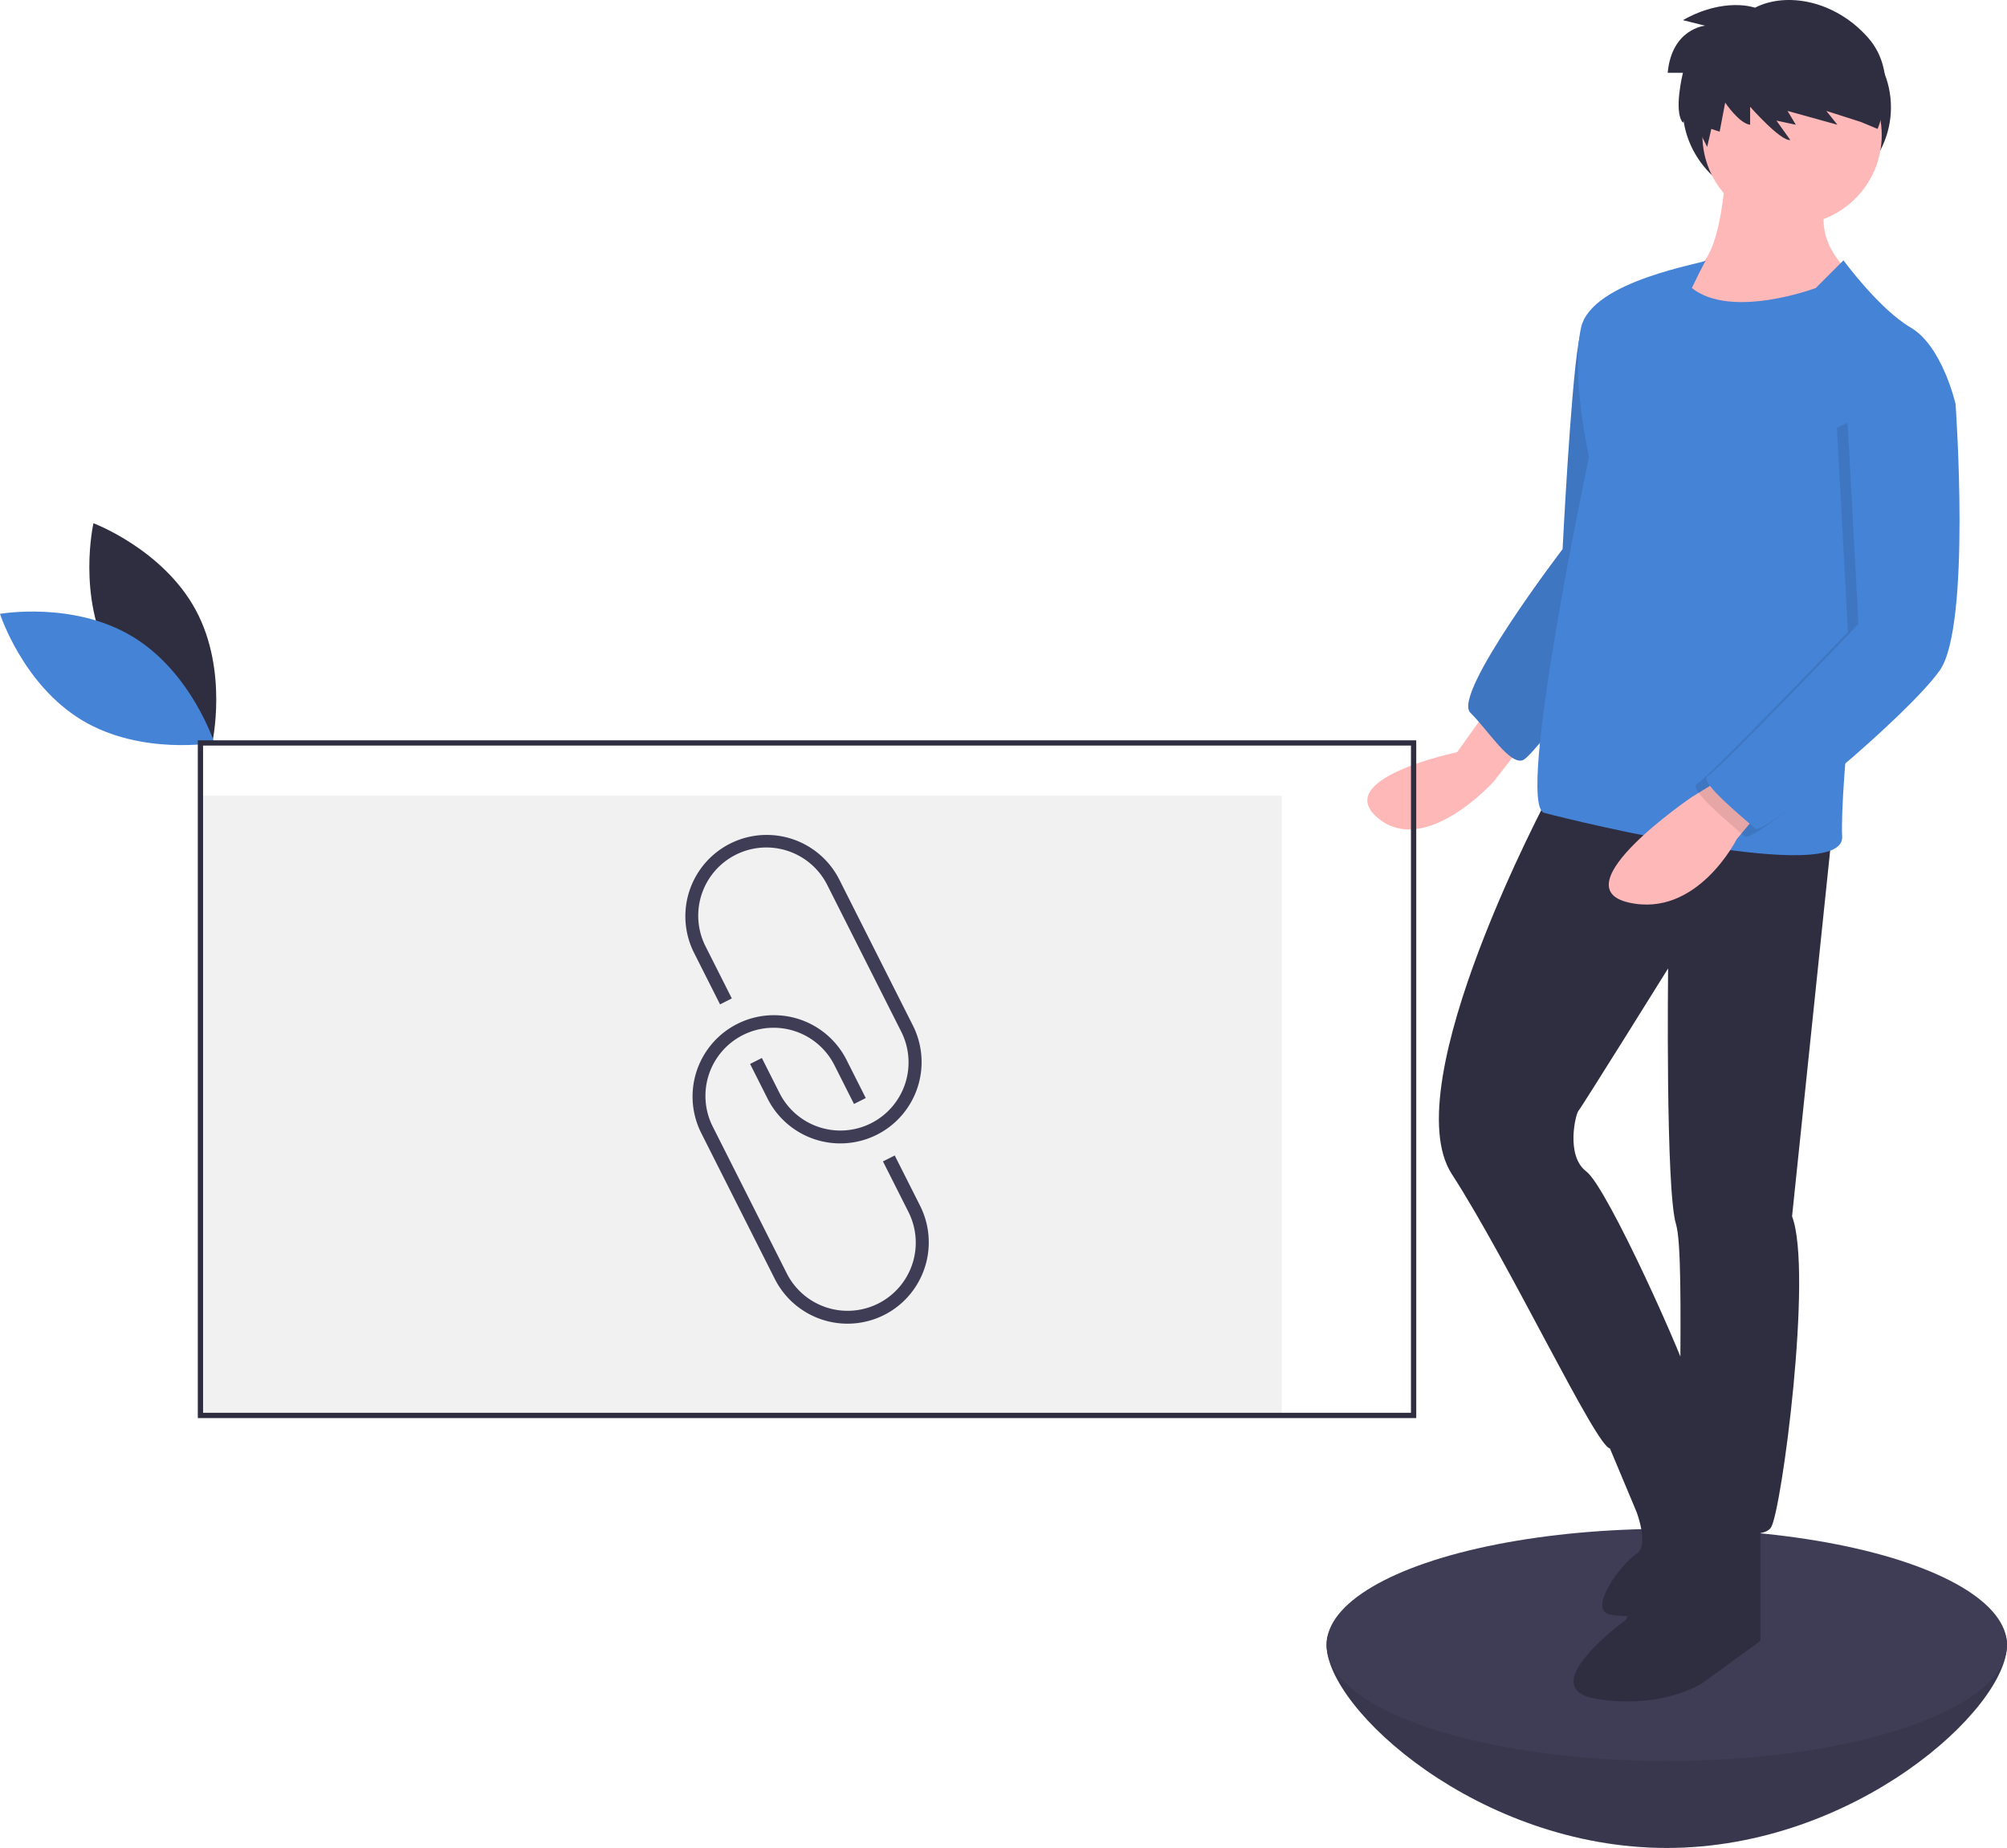 <svg data-name="Layer 1" xmlns="http://www.w3.org/2000/svg" width="761" height="700.71" viewBox="0 0 761 700.71"><path d="M41.634 248.923c12.428 23.05 38.806 32.944 38.806 32.944s6.227-27.476-6.201-50.525S35.433 198.4 35.433 198.4s-6.227 27.475 6.201 50.524z" fill="#2f2e41"/><path d="M50.177 241.34c22.438 13.5 31.08 40.314 31.08 40.314s-27.738 4.927-50.177-8.573S0 232.767 0 232.767s27.738-4.926 50.177 8.573z" fill="#4583d6"/><path d="M761 623.71c0 24.3-57.755 77-129 77s-129-52.7-129-77 57.755-11 129-11 129-13.3 129 11z" fill="#3f3d56"/><path d="M761 623.71c0 24.3-57.755 77-129 77s-129-52.7-129-77 57.755-11 129-11 129-13.3 129 11z" opacity=".1"/><ellipse cx="632" cy="623.71" rx="129" ry="44" fill="#3f3d56"/><path fill="#f1f1f1" d="M76 301.71h410v234H76z"/><ellipse cx="677.5" cy="40.71" rx="39.5" ry="37" fill="#2f2e41"/><path d="M562.5 271.21l-10 14s-48 10-30 25 44-14 44-14l14-18z" fill="#ffb8b8"/><path d="M614.5 112.21s-13 0-16 18-6 78-6 78-42 55-35 62 15 20 20 18 48-61 48-61z" fill="#4583d6"/><path d="M614.5 112.21s-13 0-16 18-6 78-6 78-42 55-35 62 15 20 20 18 48-61 48-61z" opacity=".1"/><path d="M654.5 61.21s-1 39-13 41-8 15-8 15 39 23 65 0l5-12s-18-13-10-31z" fill="#ffb8b8"/><path d="M587.5 301.21s-59 110-37 144 55 104 60 104 33-14 31-23-32-76-40-82-4-22-3-23 34-54 34-54-1 84 3 97-1 106 4 110 28 11 32 5 16-97 8-118l15-144z" fill="#2f2e41"/><path d="M641.5 568.21l-25 46s-36 26-11 30 40-6 40-6l22-16v-46z" fill="#2f2e41"/><path d="M607.5 542.21l13 31s5 13 0 16-19 21-10 23a29.299 29.299 0 005.495.547 55.566 55.566 0 0040.398-16.44l8.107-8.107s-27.77-63.948-27.385-63.474S607.5 542.21 607.5 542.21z" fill="#2f2e41"/><circle cx="679.5" cy="51.21" r="34" fill="#ffb8b8"/><path d="M699 98.71l-10.5 10.5s-32 12-47 0c0 0 5.5-11.5 5.5-10.5s-43.5 7.5-47.5 25.5 3 49 3 49-28 132-17 135 114 28 113 9 8-97 8-97l35-67s-5-22-17-29-25.5-25.5-25.5-25.5z" fill="#4583d6"/><path d="M654.5 294.21l-13 8s-50 34-24 40 41-24 41-24l10-12z" fill="#ffb8b8"/><path d="M728.5 147.21l9 9s6 84-6 101-67 63-70 60-22-18-18-20 57.183-57.57 57.183-57.57l-4.183-77.43z" opacity=".1"/><path d="M732.5 144.21l9 9s6 84-6 101-67 63-70 60-22-18-18-20 57.183-57.57 57.183-57.57l-4.183-77.43z" fill="#4583d6"/><path d="M665.438 2.915s-11.557-4.202-27.317 4.728l8.405 2.102s-12.608 1.05-14.184 17.861h5.779s-3.678 14.71 0 18.913l2.364-4.466 6.83 13.66 1.575-6.83 3.152 1.05 2.101-11.032s5.254 7.88 9.457 8.406v-6.83s11.557 13.134 15.234 12.608l-5.253-7.354 7.355 1.576-3.152-5.254 18.912 5.254-4.203-5.254 13.134 4.203 6.304 2.627s8.93-20.489-3.677-34.673-30.995-17.336-42.816-11.295z" fill="#2f2e41"/><path d="M335.098 428.793q-1.26.794-2.607 1.474a30.876 30.876 0 01-41.427-13.65l-6.652-13.19 4.465-2.252 6.652 13.191a25.842 25.842 0 1046.147-23.273l-27.937-55.394a25.842 25.842 0 10-46.146 23.274l9.89 19.612-4.464 2.25-9.891-19.611a30.842 30.842 0 0155.076-27.776l27.937 55.393a30.847 30.847 0 01-11.043 39.952z" fill="#3f3d56"/><path d="M337.8 497.165q-1.242.783-2.577 1.457a30.876 30.876 0 01-41.427-13.65L265.86 429.58a30.842 30.842 0 0155.076-27.776l7.339 14.552-4.465 2.251-7.339-14.552a25.842 25.842 0 10-46.146 23.274l27.936 55.393a25.842 25.842 0 1046.147-23.273l-9.617-19.067 4.465-2.251 9.617 19.067a30.886 30.886 0 01-11.073 39.968z" fill="#3f3d56"/><path d="M537 537.71H75v-257h462zm-460-2h458v-253H77z" fill="#2f2e41"/></svg>